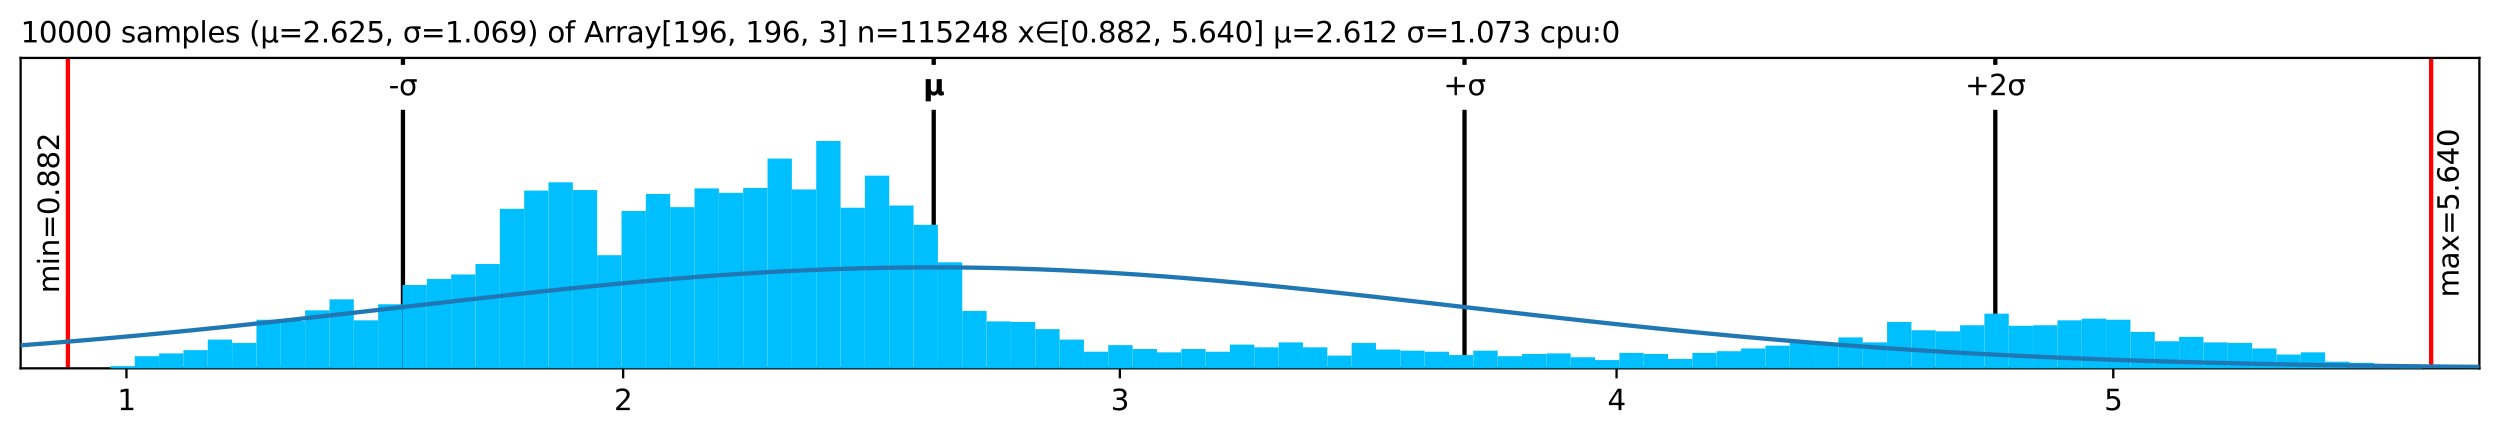 <?xml version="1.0" encoding="utf-8" standalone="no"?>
<!DOCTYPE svg PUBLIC "-//W3C//DTD SVG 1.1//EN"
  "http://www.w3.org/Graphics/SVG/1.1/DTD/svg11.dtd">
<svg xmlns:xlink="http://www.w3.org/1999/xlink" width="872.4pt" height="152.406pt" viewBox="0 0 872.4 152.406" xmlns="http://www.w3.org/2000/svg" version="1.1">
 <defs>
  <style type="text/css">*{stroke-linejoin: round; stroke-linecap: butt}</style>
 </defs>
 <g id="figure_1">
  <g id="patch_1">
   <path d="M 0 152.406 
L 872.4 152.406 
L 872.4 0 
L 0 0 
z
" style="fill: #ffffff"/>
  </g>
  <g id="axes_1">
   <g id="patch_2">
    <path d="M 7.2 128.528 
L 865.2 128.528 
L 865.2 20.214 
L 7.2 20.214 
z
" style="fill: #ffffff"/>
   </g>
   <g id="matplotlib.axis_1">
    <g id="xtick_1">
     <g id="line2d_1">
      <defs>
       <path id="m8f1de1206a" d="M 0 0 
L 0 3.5 
" style="stroke: #000000; stroke-width: 0.8"/>
      </defs>
      <g>
       <use xlink:href="#m8f1de1206a" x="44.13" y="128.528" style="stroke: #000000; stroke-width: 0.8"/>
      </g>
     </g>
     <g id="text_1">
      <!-- 1 -->
      <g transform="translate(40.949 143.127) scale(0.1 -0.1)">
       <defs>
        <path id="DejaVuSans-31" d="M 794 531 
L 1825 531 
L 1825 4091 
L 703 3866 
L 703 4441 
L 1819 4666 
L 2450 4666 
L 2450 531 
L 3481 531 
L 3481 0 
L 794 0 
L 794 531 
z
" transform="scale(0.016)"/>
       </defs>
       <use xlink:href="#DejaVuSans-31"/>
      </g>
     </g>
    </g>
    <g id="xtick_2">
     <g id="line2d_2">
      <g>
       <use xlink:href="#m8f1de1206a" x="217.459" y="128.528" style="stroke: #000000; stroke-width: 0.8"/>
      </g>
     </g>
     <g id="text_2">
      <!-- 2 -->
      <g transform="translate(214.277 143.127) scale(0.1 -0.1)">
       <defs>
        <path id="DejaVuSans-32" d="M 1228 531 
L 3431 531 
L 3431 0 
L 469 0 
L 469 531 
Q 828 903 1448 1529 
Q 2069 2156 2228 2338 
Q 2531 2678 2651 2914 
Q 2772 3150 2772 3378 
Q 2772 3750 2511 3984 
Q 2250 4219 1831 4219 
Q 1534 4219 1204 4116 
Q 875 4013 500 3803 
L 500 4441 
Q 881 4594 1212 4672 
Q 1544 4750 1819 4750 
Q 2544 4750 2975 4387 
Q 3406 4025 3406 3419 
Q 3406 3131 3298 2873 
Q 3191 2616 2906 2266 
Q 2828 2175 2409 1742 
Q 1991 1309 1228 531 
z
" transform="scale(0.016)"/>
       </defs>
       <use xlink:href="#DejaVuSans-32"/>
      </g>
     </g>
    </g>
    <g id="xtick_3">
     <g id="line2d_3">
      <g>
       <use xlink:href="#m8f1de1206a" x="390.788" y="128.528" style="stroke: #000000; stroke-width: 0.8"/>
      </g>
     </g>
     <g id="text_3">
      <!-- 3 -->
      <g transform="translate(387.606 143.127) scale(0.1 -0.1)">
       <defs>
        <path id="DejaVuSans-33" d="M 2597 2516 
Q 3050 2419 3304 2112 
Q 3559 1806 3559 1356 
Q 3559 666 3084 287 
Q 2609 -91 1734 -91 
Q 1441 -91 1130 -33 
Q 819 25 488 141 
L 488 750 
Q 750 597 1062 519 
Q 1375 441 1716 441 
Q 2309 441 2620 675 
Q 2931 909 2931 1356 
Q 2931 1769 2642 2001 
Q 2353 2234 1838 2234 
L 1294 2234 
L 1294 2753 
L 1863 2753 
Q 2328 2753 2575 2939 
Q 2822 3125 2822 3475 
Q 2822 3834 2567 4026 
Q 2313 4219 1838 4219 
Q 1578 4219 1281 4162 
Q 984 4106 628 3988 
L 628 4550 
Q 988 4650 1302 4700 
Q 1616 4750 1894 4750 
Q 2613 4750 3031 4423 
Q 3450 4097 3450 3541 
Q 3450 3153 3228 2886 
Q 3006 2619 2597 2516 
z
" transform="scale(0.016)"/>
       </defs>
       <use xlink:href="#DejaVuSans-33"/>
      </g>
     </g>
    </g>
    <g id="xtick_4">
     <g id="line2d_4">
      <g>
       <use xlink:href="#m8f1de1206a" x="564.117" y="128.528" style="stroke: #000000; stroke-width: 0.8"/>
      </g>
     </g>
     <g id="text_4">
      <!-- 4 -->
      <g transform="translate(560.935 143.127) scale(0.1 -0.1)">
       <defs>
        <path id="DejaVuSans-34" d="M 2419 4116 
L 825 1625 
L 2419 1625 
L 2419 4116 
z
M 2253 4666 
L 3047 4666 
L 3047 1625 
L 3713 1625 
L 3713 1100 
L 3047 1100 
L 3047 0 
L 2419 0 
L 2419 1100 
L 313 1100 
L 313 1709 
L 2253 4666 
z
" transform="scale(0.016)"/>
       </defs>
       <use xlink:href="#DejaVuSans-34"/>
      </g>
     </g>
    </g>
    <g id="xtick_5">
     <g id="line2d_5">
      <g>
       <use xlink:href="#m8f1de1206a" x="737.445" y="128.528" style="stroke: #000000; stroke-width: 0.8"/>
      </g>
     </g>
     <g id="text_5">
      <!-- 5 -->
      <g transform="translate(734.264 143.127) scale(0.1 -0.1)">
       <defs>
        <path id="DejaVuSans-35" d="M 691 4666 
L 3169 4666 
L 3169 4134 
L 1269 4134 
L 1269 2991 
Q 1406 3038 1543 3061 
Q 1681 3084 1819 3084 
Q 2600 3084 3056 2656 
Q 3513 2228 3513 1497 
Q 3513 744 3044 326 
Q 2575 -91 1722 -91 
Q 1428 -91 1123 -41 
Q 819 9 494 109 
L 494 744 
Q 775 591 1075 516 
Q 1375 441 1709 441 
Q 2250 441 2565 725 
Q 2881 1009 2881 1497 
Q 2881 1984 2565 2268 
Q 2250 2553 1709 2553 
Q 1456 2553 1204 2497 
Q 953 2441 691 2322 
L 691 4666 
z
" transform="scale(0.016)"/>
       </defs>
       <use xlink:href="#DejaVuSans-35"/>
      </g>
     </g>
    </g>
   </g>
   <g id="matplotlib.axis_2"/>
   <g id="line2d_6">
    <path d="M 140.611 128.528 
L 140.611 20.214 
" clip-path="url(#p0a76fdce7d)" style="fill: none; stroke: #000000; stroke-width: 1.5; stroke-linecap: square"/>
   </g>
   <g id="line2d_7">
    <path d="M 325.833 128.528 
L 325.833 20.214 
" clip-path="url(#p0a76fdce7d)" style="fill: none; stroke: #000000; stroke-width: 1.5; stroke-linecap: square"/>
   </g>
   <g id="line2d_8">
    <path d="M 511.056 128.528 
L 511.056 20.214 
" clip-path="url(#p0a76fdce7d)" style="fill: none; stroke: #000000; stroke-width: 1.5; stroke-linecap: square"/>
   </g>
   <g id="line2d_9">
    <path d="M 696.278 128.528 
L 696.278 20.214 
" clip-path="url(#p0a76fdce7d)" style="fill: none; stroke: #000000; stroke-width: 1.5; stroke-linecap: square"/>
   </g>
   <g id="line2d_10">
    <path d="M 23.694 128.528 
L 23.694 20.214 
" clip-path="url(#p0a76fdce7d)" style="fill: none; stroke: #ff0000; stroke-width: 1.5; stroke-linecap: square"/>
   </g>
   <g id="line2d_11">
    <path d="M 848.376 128.528 
L 848.376 20.214 
" clip-path="url(#p0a76fdce7d)" style="fill: none; stroke: #ff0000; stroke-width: 1.5; stroke-linecap: square"/>
   </g>
   <g id="patch_3">
    <path d="M 7.2 128.528 
L 7.2 20.214 
" style="fill: none; stroke: #000000; stroke-width: 0.8; stroke-linejoin: miter; stroke-linecap: square"/>
   </g>
   <g id="patch_4">
    <path d="M 865.2 128.528 
L 865.2 20.214 
" style="fill: none; stroke: #000000; stroke-width: 0.8; stroke-linejoin: miter; stroke-linecap: square"/>
   </g>
   <g id="patch_5">
    <path d="M 7.2 128.528 
L 865.2 128.528 
" style="fill: none; stroke: #000000; stroke-width: 0.8; stroke-linejoin: miter; stroke-linecap: square"/>
   </g>
   <g id="patch_6">
    <path d="M 7.2 20.214 
L 865.2 20.214 
" style="fill: none; stroke: #000000; stroke-width: 0.8; stroke-linejoin: miter; stroke-linecap: square"/>
   </g>
   <g id="text_6">
    <g id="patch_7">
     <path d="M 22.694 102.303 
L 22.694 46.439 
Q 22.694 46.439 22.694 46.439 
L 13.016 46.439 
Q 13.016 46.439 13.016 46.439 
L 13.016 102.303 
Q 13.016 102.303 13.016 102.303 
L 22.694 102.303 
Q 22.694 102.303 22.694 102.303 
z
" style="fill: #ffffff"/>
    </g>
    <!-- min=0.882 -->
    <g transform="translate(20.614 102.303) rotate(-90) scale(0.1 -0.1)">
     <defs>
      <path id="DejaVuSans-6d" d="M 3328 2828 
Q 3544 3216 3844 3400 
Q 4144 3584 4550 3584 
Q 5097 3584 5394 3201 
Q 5691 2819 5691 2113 
L 5691 0 
L 5113 0 
L 5113 2094 
Q 5113 2597 4934 2840 
Q 4756 3084 4391 3084 
Q 3944 3084 3684 2787 
Q 3425 2491 3425 1978 
L 3425 0 
L 2847 0 
L 2847 2094 
Q 2847 2600 2669 2842 
Q 2491 3084 2119 3084 
Q 1678 3084 1418 2786 
Q 1159 2488 1159 1978 
L 1159 0 
L 581 0 
L 581 3500 
L 1159 3500 
L 1159 2956 
Q 1356 3278 1631 3431 
Q 1906 3584 2284 3584 
Q 2666 3584 2933 3390 
Q 3200 3197 3328 2828 
z
" transform="scale(0.016)"/>
      <path id="DejaVuSans-69" d="M 603 3500 
L 1178 3500 
L 1178 0 
L 603 0 
L 603 3500 
z
M 603 4863 
L 1178 4863 
L 1178 4134 
L 603 4134 
L 603 4863 
z
" transform="scale(0.016)"/>
      <path id="DejaVuSans-6e" d="M 3513 2113 
L 3513 0 
L 2938 0 
L 2938 2094 
Q 2938 2591 2744 2837 
Q 2550 3084 2163 3084 
Q 1697 3084 1428 2787 
Q 1159 2491 1159 1978 
L 1159 0 
L 581 0 
L 581 3500 
L 1159 3500 
L 1159 2956 
Q 1366 3272 1645 3428 
Q 1925 3584 2291 3584 
Q 2894 3584 3203 3211 
Q 3513 2838 3513 2113 
z
" transform="scale(0.016)"/>
      <path id="DejaVuSans-3d" d="M 678 2906 
L 4684 2906 
L 4684 2381 
L 678 2381 
L 678 2906 
z
M 678 1631 
L 4684 1631 
L 4684 1100 
L 678 1100 
L 678 1631 
z
" transform="scale(0.016)"/>
      <path id="DejaVuSans-30" d="M 2034 4250 
Q 1547 4250 1301 3770 
Q 1056 3291 1056 2328 
Q 1056 1369 1301 889 
Q 1547 409 2034 409 
Q 2525 409 2770 889 
Q 3016 1369 3016 2328 
Q 3016 3291 2770 3770 
Q 2525 4250 2034 4250 
z
M 2034 4750 
Q 2819 4750 3233 4129 
Q 3647 3509 3647 2328 
Q 3647 1150 3233 529 
Q 2819 -91 2034 -91 
Q 1250 -91 836 529 
Q 422 1150 422 2328 
Q 422 3509 836 4129 
Q 1250 4750 2034 4750 
z
" transform="scale(0.016)"/>
      <path id="DejaVuSans-2e" d="M 684 794 
L 1344 794 
L 1344 0 
L 684 0 
L 684 794 
z
" transform="scale(0.016)"/>
      <path id="DejaVuSans-38" d="M 2034 2216 
Q 1584 2216 1326 1975 
Q 1069 1734 1069 1313 
Q 1069 891 1326 650 
Q 1584 409 2034 409 
Q 2484 409 2743 651 
Q 3003 894 3003 1313 
Q 3003 1734 2745 1975 
Q 2488 2216 2034 2216 
z
M 1403 2484 
Q 997 2584 770 2862 
Q 544 3141 544 3541 
Q 544 4100 942 4425 
Q 1341 4750 2034 4750 
Q 2731 4750 3128 4425 
Q 3525 4100 3525 3541 
Q 3525 3141 3298 2862 
Q 3072 2584 2669 2484 
Q 3125 2378 3379 2068 
Q 3634 1759 3634 1313 
Q 3634 634 3220 271 
Q 2806 -91 2034 -91 
Q 1263 -91 848 271 
Q 434 634 434 1313 
Q 434 1759 690 2068 
Q 947 2378 1403 2484 
z
M 1172 3481 
Q 1172 3119 1398 2916 
Q 1625 2713 2034 2713 
Q 2441 2713 2670 2916 
Q 2900 3119 2900 3481 
Q 2900 3844 2670 4047 
Q 2441 4250 2034 4250 
Q 1625 4250 1398 4047 
Q 1172 3844 1172 3481 
z
" transform="scale(0.016)"/>
     </defs>
     <use xlink:href="#DejaVuSans-6d"/>
     <use xlink:href="#DejaVuSans-69" x="97.412"/>
     <use xlink:href="#DejaVuSans-6e" x="125.195"/>
     <use xlink:href="#DejaVuSans-3d" x="188.574"/>
     <use xlink:href="#DejaVuSans-30" x="272.363"/>
     <use xlink:href="#DejaVuSans-2e" x="335.986"/>
     <use xlink:href="#DejaVuSans-38" x="367.773"/>
     <use xlink:href="#DejaVuSans-38" x="431.396"/>
     <use xlink:href="#DejaVuSans-32" x="495.02"/>
    </g>
   </g>
   <g id="text_7">
    <g id="patch_8">
     <path d="M 860.054 103.769 
L 860.054 44.973 
Q 860.054 44.973 860.054 44.973 
L 850.376 44.973 
Q 850.376 44.973 850.376 44.973 
L 850.376 103.769 
Q 850.376 103.769 850.376 103.769 
L 860.054 103.769 
Q 860.054 103.769 860.054 103.769 
z
" style="fill: #ffffff"/>
    </g>
    <!-- max=5.640 -->
    <g transform="translate(857.974 103.769) rotate(-90) scale(0.1 -0.1)">
     <defs>
      <path id="DejaVuSans-61" d="M 2194 1759 
Q 1497 1759 1228 1600 
Q 959 1441 959 1056 
Q 959 750 1161 570 
Q 1363 391 1709 391 
Q 2188 391 2477 730 
Q 2766 1069 2766 1631 
L 2766 1759 
L 2194 1759 
z
M 3341 1997 
L 3341 0 
L 2766 0 
L 2766 531 
Q 2569 213 2275 61 
Q 1981 -91 1556 -91 
Q 1019 -91 701 211 
Q 384 513 384 1019 
Q 384 1609 779 1909 
Q 1175 2209 1959 2209 
L 2766 2209 
L 2766 2266 
Q 2766 2663 2505 2880 
Q 2244 3097 1772 3097 
Q 1472 3097 1187 3025 
Q 903 2953 641 2809 
L 641 3341 
Q 956 3463 1253 3523 
Q 1550 3584 1831 3584 
Q 2591 3584 2966 3190 
Q 3341 2797 3341 1997 
z
" transform="scale(0.016)"/>
      <path id="DejaVuSans-78" d="M 3513 3500 
L 2247 1797 
L 3578 0 
L 2900 0 
L 1881 1375 
L 863 0 
L 184 0 
L 1544 1831 
L 300 3500 
L 978 3500 
L 1906 2253 
L 2834 3500 
L 3513 3500 
z
" transform="scale(0.016)"/>
      <path id="DejaVuSans-36" d="M 2113 2584 
Q 1688 2584 1439 2293 
Q 1191 2003 1191 1497 
Q 1191 994 1439 701 
Q 1688 409 2113 409 
Q 2538 409 2786 701 
Q 3034 994 3034 1497 
Q 3034 2003 2786 2293 
Q 2538 2584 2113 2584 
z
M 3366 4563 
L 3366 3988 
Q 3128 4100 2886 4159 
Q 2644 4219 2406 4219 
Q 1781 4219 1451 3797 
Q 1122 3375 1075 2522 
Q 1259 2794 1537 2939 
Q 1816 3084 2150 3084 
Q 2853 3084 3261 2657 
Q 3669 2231 3669 1497 
Q 3669 778 3244 343 
Q 2819 -91 2113 -91 
Q 1303 -91 875 529 
Q 447 1150 447 2328 
Q 447 3434 972 4092 
Q 1497 4750 2381 4750 
Q 2619 4750 2861 4703 
Q 3103 4656 3366 4563 
z
" transform="scale(0.016)"/>
     </defs>
     <use xlink:href="#DejaVuSans-6d"/>
     <use xlink:href="#DejaVuSans-61" x="97.412"/>
     <use xlink:href="#DejaVuSans-78" x="158.691"/>
     <use xlink:href="#DejaVuSans-3d" x="217.871"/>
     <use xlink:href="#DejaVuSans-35" x="301.66"/>
     <use xlink:href="#DejaVuSans-2e" x="365.283"/>
     <use xlink:href="#DejaVuSans-36" x="397.07"/>
     <use xlink:href="#DejaVuSans-34" x="460.693"/>
     <use xlink:href="#DejaVuSans-30" x="524.316"/>
    </g>
   </g>
   <g id="text_8">
    <!-- 10000 samples (μ=2.625, σ=1.069) of Array[196, 196, 3] n=115248 x∈[0.882, 5.640] μ=2.612 σ=1.073 cpu:0 -->
    <g transform="translate(7.2 14.798) scale(0.1 -0.1)">
     <defs>
      <path id="DejaVuSans-20" transform="scale(0.016)"/>
      <path id="DejaVuSans-73" d="M 2834 3397 
L 2834 2853 
Q 2591 2978 2328 3040 
Q 2066 3103 1784 3103 
Q 1356 3103 1142 2972 
Q 928 2841 928 2578 
Q 928 2378 1081 2264 
Q 1234 2150 1697 2047 
L 1894 2003 
Q 2506 1872 2764 1633 
Q 3022 1394 3022 966 
Q 3022 478 2636 193 
Q 2250 -91 1575 -91 
Q 1294 -91 989 -36 
Q 684 19 347 128 
L 347 722 
Q 666 556 975 473 
Q 1284 391 1588 391 
Q 1994 391 2212 530 
Q 2431 669 2431 922 
Q 2431 1156 2273 1281 
Q 2116 1406 1581 1522 
L 1381 1569 
Q 847 1681 609 1914 
Q 372 2147 372 2553 
Q 372 3047 722 3315 
Q 1072 3584 1716 3584 
Q 2034 3584 2315 3537 
Q 2597 3491 2834 3397 
z
" transform="scale(0.016)"/>
      <path id="DejaVuSans-70" d="M 1159 525 
L 1159 -1331 
L 581 -1331 
L 581 3500 
L 1159 3500 
L 1159 2969 
Q 1341 3281 1617 3432 
Q 1894 3584 2278 3584 
Q 2916 3584 3314 3078 
Q 3713 2572 3713 1747 
Q 3713 922 3314 415 
Q 2916 -91 2278 -91 
Q 1894 -91 1617 61 
Q 1341 213 1159 525 
z
M 3116 1747 
Q 3116 2381 2855 2742 
Q 2594 3103 2138 3103 
Q 1681 3103 1420 2742 
Q 1159 2381 1159 1747 
Q 1159 1113 1420 752 
Q 1681 391 2138 391 
Q 2594 391 2855 752 
Q 3116 1113 3116 1747 
z
" transform="scale(0.016)"/>
      <path id="DejaVuSans-6c" d="M 603 4863 
L 1178 4863 
L 1178 0 
L 603 0 
L 603 4863 
z
" transform="scale(0.016)"/>
      <path id="DejaVuSans-65" d="M 3597 1894 
L 3597 1613 
L 953 1613 
Q 991 1019 1311 708 
Q 1631 397 2203 397 
Q 2534 397 2845 478 
Q 3156 559 3463 722 
L 3463 178 
Q 3153 47 2828 -22 
Q 2503 -91 2169 -91 
Q 1331 -91 842 396 
Q 353 884 353 1716 
Q 353 2575 817 3079 
Q 1281 3584 2069 3584 
Q 2775 3584 3186 3129 
Q 3597 2675 3597 1894 
z
M 3022 2063 
Q 3016 2534 2758 2815 
Q 2500 3097 2075 3097 
Q 1594 3097 1305 2825 
Q 1016 2553 972 2059 
L 3022 2063 
z
" transform="scale(0.016)"/>
      <path id="DejaVuSans-28" d="M 1984 4856 
Q 1566 4138 1362 3434 
Q 1159 2731 1159 2009 
Q 1159 1288 1364 580 
Q 1569 -128 1984 -844 
L 1484 -844 
Q 1016 -109 783 600 
Q 550 1309 550 2009 
Q 550 2706 781 3412 
Q 1013 4119 1484 4856 
L 1984 4856 
z
" transform="scale(0.016)"/>
      <path id="DejaVuSans-3bc" d="M 544 -1331 
L 544 3500 
L 1119 3500 
L 1119 1325 
Q 1119 872 1334 640 
Q 1550 409 1972 409 
Q 2434 409 2667 671 
Q 2900 934 2900 1459 
L 2900 3500 
L 3475 3500 
L 3475 806 
Q 3475 619 3529 530 
Q 3584 441 3700 441 
Q 3728 441 3778 458 
Q 3828 475 3916 513 
L 3916 50 
Q 3788 -22 3673 -56 
Q 3559 -91 3450 -91 
Q 3234 -91 3106 31 
Q 2978 153 2931 403 
Q 2775 156 2548 32 
Q 2322 -91 2016 -91 
Q 1697 -91 1473 31 
Q 1250 153 1119 397 
L 1119 -1331 
L 544 -1331 
z
" transform="scale(0.016)"/>
      <path id="DejaVuSans-2c" d="M 750 794 
L 1409 794 
L 1409 256 
L 897 -744 
L 494 -744 
L 750 256 
L 750 794 
z
" transform="scale(0.016)"/>
      <path id="DejaVuSans-3c3" d="M 1959 3044 
Q 1484 3044 1228 2700 
Q 959 2341 959 1747 
Q 959 1119 1226 758 
Q 1494 397 1959 397 
Q 2419 397 2687 759 
Q 2956 1122 2956 1747 
Q 2956 2319 2688 2700 
Q 2441 3044 1959 3044 
z
M 1959 3500 
L 3869 3500 
L 3869 2925 
L 3225 2925 
Q 3566 2438 3566 1747 
Q 3566 888 3138 400 
Q 2709 -91 1959 -91 
Q 1206 -91 781 400 
Q 353 888 353 1747 
Q 353 2613 781 3097 
Q 1134 3500 1959 3500 
z
" transform="scale(0.016)"/>
      <path id="DejaVuSans-39" d="M 703 97 
L 703 672 
Q 941 559 1184 500 
Q 1428 441 1663 441 
Q 2288 441 2617 861 
Q 2947 1281 2994 2138 
Q 2813 1869 2534 1725 
Q 2256 1581 1919 1581 
Q 1219 1581 811 2004 
Q 403 2428 403 3163 
Q 403 3881 828 4315 
Q 1253 4750 1959 4750 
Q 2769 4750 3195 4129 
Q 3622 3509 3622 2328 
Q 3622 1225 3098 567 
Q 2575 -91 1691 -91 
Q 1453 -91 1209 -44 
Q 966 3 703 97 
z
M 1959 2075 
Q 2384 2075 2632 2365 
Q 2881 2656 2881 3163 
Q 2881 3666 2632 3958 
Q 2384 4250 1959 4250 
Q 1534 4250 1286 3958 
Q 1038 3666 1038 3163 
Q 1038 2656 1286 2365 
Q 1534 2075 1959 2075 
z
" transform="scale(0.016)"/>
      <path id="DejaVuSans-29" d="M 513 4856 
L 1013 4856 
Q 1481 4119 1714 3412 
Q 1947 2706 1947 2009 
Q 1947 1309 1714 600 
Q 1481 -109 1013 -844 
L 513 -844 
Q 928 -128 1133 580 
Q 1338 1288 1338 2009 
Q 1338 2731 1133 3434 
Q 928 4138 513 4856 
z
" transform="scale(0.016)"/>
      <path id="DejaVuSans-6f" d="M 1959 3097 
Q 1497 3097 1228 2736 
Q 959 2375 959 1747 
Q 959 1119 1226 758 
Q 1494 397 1959 397 
Q 2419 397 2687 759 
Q 2956 1122 2956 1747 
Q 2956 2369 2687 2733 
Q 2419 3097 1959 3097 
z
M 1959 3584 
Q 2709 3584 3137 3096 
Q 3566 2609 3566 1747 
Q 3566 888 3137 398 
Q 2709 -91 1959 -91 
Q 1206 -91 779 398 
Q 353 888 353 1747 
Q 353 2609 779 3096 
Q 1206 3584 1959 3584 
z
" transform="scale(0.016)"/>
      <path id="DejaVuSans-66" d="M 2375 4863 
L 2375 4384 
L 1825 4384 
Q 1516 4384 1395 4259 
Q 1275 4134 1275 3809 
L 1275 3500 
L 2222 3500 
L 2222 3053 
L 1275 3053 
L 1275 0 
L 697 0 
L 697 3053 
L 147 3053 
L 147 3500 
L 697 3500 
L 697 3744 
Q 697 4328 969 4595 
Q 1241 4863 1831 4863 
L 2375 4863 
z
" transform="scale(0.016)"/>
      <path id="DejaVuSans-41" d="M 2188 4044 
L 1331 1722 
L 3047 1722 
L 2188 4044 
z
M 1831 4666 
L 2547 4666 
L 4325 0 
L 3669 0 
L 3244 1197 
L 1141 1197 
L 716 0 
L 50 0 
L 1831 4666 
z
" transform="scale(0.016)"/>
      <path id="DejaVuSans-72" d="M 2631 2963 
Q 2534 3019 2420 3045 
Q 2306 3072 2169 3072 
Q 1681 3072 1420 2755 
Q 1159 2438 1159 1844 
L 1159 0 
L 581 0 
L 581 3500 
L 1159 3500 
L 1159 2956 
Q 1341 3275 1631 3429 
Q 1922 3584 2338 3584 
Q 2397 3584 2469 3576 
Q 2541 3569 2628 3553 
L 2631 2963 
z
" transform="scale(0.016)"/>
      <path id="DejaVuSans-79" d="M 2059 -325 
Q 1816 -950 1584 -1140 
Q 1353 -1331 966 -1331 
L 506 -1331 
L 506 -850 
L 844 -850 
Q 1081 -850 1212 -737 
Q 1344 -625 1503 -206 
L 1606 56 
L 191 3500 
L 800 3500 
L 1894 763 
L 2988 3500 
L 3597 3500 
L 2059 -325 
z
" transform="scale(0.016)"/>
      <path id="DejaVuSans-5b" d="M 550 4863 
L 1875 4863 
L 1875 4416 
L 1125 4416 
L 1125 -397 
L 1875 -397 
L 1875 -844 
L 550 -844 
L 550 4863 
z
" transform="scale(0.016)"/>
      <path id="DejaVuSans-5d" d="M 1947 4863 
L 1947 -844 
L 622 -844 
L 622 -397 
L 1369 -397 
L 1369 4416 
L 622 4416 
L 622 4863 
L 1947 4863 
z
" transform="scale(0.016)"/>
      <path id="DejaVuSans-2208" d="M 1072 1959 
Q 1094 1728 1291 1353 
Q 1522 919 1959 675 
Q 2388 438 2850 434 
L 5028 434 
L 5028 -63 
L 2850 -63 
Q 2250 -63 1695 246 
Q 1141 556 844 1106 
Q 547 1656 547 2241 
Q 547 2819 844 3369 
Q 1141 3919 1695 4231 
Q 2250 4544 2850 4544 
L 5028 4544 
L 5028 4047 
L 2850 4047 
Q 2388 4044 1959 3803 
Q 1525 3556 1291 3125 
Q 1091 2750 1063 2459 
L 5028 2459 
L 5028 1959 
L 1072 1959 
z
" transform="scale(0.016)"/>
      <path id="DejaVuSans-37" d="M 525 4666 
L 3525 4666 
L 3525 4397 
L 1831 0 
L 1172 0 
L 2766 4134 
L 525 4134 
L 525 4666 
z
" transform="scale(0.016)"/>
      <path id="DejaVuSans-63" d="M 3122 3366 
L 3122 2828 
Q 2878 2963 2633 3030 
Q 2388 3097 2138 3097 
Q 1578 3097 1268 2742 
Q 959 2388 959 1747 
Q 959 1106 1268 751 
Q 1578 397 2138 397 
Q 2388 397 2633 464 
Q 2878 531 3122 666 
L 3122 134 
Q 2881 22 2623 -34 
Q 2366 -91 2075 -91 
Q 1284 -91 818 406 
Q 353 903 353 1747 
Q 353 2603 823 3093 
Q 1294 3584 2113 3584 
Q 2378 3584 2631 3529 
Q 2884 3475 3122 3366 
z
" transform="scale(0.016)"/>
      <path id="DejaVuSans-75" d="M 544 1381 
L 544 3500 
L 1119 3500 
L 1119 1403 
Q 1119 906 1312 657 
Q 1506 409 1894 409 
Q 2359 409 2629 706 
Q 2900 1003 2900 1516 
L 2900 3500 
L 3475 3500 
L 3475 0 
L 2900 0 
L 2900 538 
Q 2691 219 2414 64 
Q 2138 -91 1772 -91 
Q 1169 -91 856 284 
Q 544 659 544 1381 
z
M 1991 3584 
L 1991 3584 
z
" transform="scale(0.016)"/>
      <path id="DejaVuSans-3a" d="M 750 794 
L 1409 794 
L 1409 0 
L 750 0 
L 750 794 
z
M 750 3309 
L 1409 3309 
L 1409 2516 
L 750 2516 
L 750 3309 
z
" transform="scale(0.016)"/>
     </defs>
     <use xlink:href="#DejaVuSans-31"/>
     <use xlink:href="#DejaVuSans-30" x="63.623"/>
     <use xlink:href="#DejaVuSans-30" x="127.246"/>
     <use xlink:href="#DejaVuSans-30" x="190.869"/>
     <use xlink:href="#DejaVuSans-30" x="254.492"/>
     <use xlink:href="#DejaVuSans-20" x="318.115"/>
     <use xlink:href="#DejaVuSans-73" x="349.902"/>
     <use xlink:href="#DejaVuSans-61" x="402.002"/>
     <use xlink:href="#DejaVuSans-6d" x="463.281"/>
     <use xlink:href="#DejaVuSans-70" x="560.693"/>
     <use xlink:href="#DejaVuSans-6c" x="624.17"/>
     <use xlink:href="#DejaVuSans-65" x="651.953"/>
     <use xlink:href="#DejaVuSans-73" x="713.477"/>
     <use xlink:href="#DejaVuSans-20" x="765.576"/>
     <use xlink:href="#DejaVuSans-28" x="797.363"/>
     <use xlink:href="#DejaVuSans-3bc" x="836.377"/>
     <use xlink:href="#DejaVuSans-3d" x="900"/>
     <use xlink:href="#DejaVuSans-32" x="983.789"/>
     <use xlink:href="#DejaVuSans-2e" x="1047.412"/>
     <use xlink:href="#DejaVuSans-36" x="1079.199"/>
     <use xlink:href="#DejaVuSans-32" x="1142.822"/>
     <use xlink:href="#DejaVuSans-35" x="1206.445"/>
     <use xlink:href="#DejaVuSans-2c" x="1270.068"/>
     <use xlink:href="#DejaVuSans-20" x="1301.855"/>
     <use xlink:href="#DejaVuSans-3c3" x="1333.643"/>
     <use xlink:href="#DejaVuSans-3d" x="1397.021"/>
     <use xlink:href="#DejaVuSans-31" x="1480.811"/>
     <use xlink:href="#DejaVuSans-2e" x="1544.434"/>
     <use xlink:href="#DejaVuSans-30" x="1576.221"/>
     <use xlink:href="#DejaVuSans-36" x="1639.844"/>
     <use xlink:href="#DejaVuSans-39" x="1703.467"/>
     <use xlink:href="#DejaVuSans-29" x="1767.09"/>
     <use xlink:href="#DejaVuSans-20" x="1806.104"/>
     <use xlink:href="#DejaVuSans-6f" x="1837.891"/>
     <use xlink:href="#DejaVuSans-66" x="1899.072"/>
     <use xlink:href="#DejaVuSans-20" x="1934.277"/>
     <use xlink:href="#DejaVuSans-41" x="1966.064"/>
     <use xlink:href="#DejaVuSans-72" x="2034.473"/>
     <use xlink:href="#DejaVuSans-72" x="2073.836"/>
     <use xlink:href="#DejaVuSans-61" x="2114.949"/>
     <use xlink:href="#DejaVuSans-79" x="2176.229"/>
     <use xlink:href="#DejaVuSans-5b" x="2235.408"/>
     <use xlink:href="#DejaVuSans-31" x="2274.422"/>
     <use xlink:href="#DejaVuSans-39" x="2338.045"/>
     <use xlink:href="#DejaVuSans-36" x="2401.668"/>
     <use xlink:href="#DejaVuSans-2c" x="2465.291"/>
     <use xlink:href="#DejaVuSans-20" x="2497.078"/>
     <use xlink:href="#DejaVuSans-31" x="2528.865"/>
     <use xlink:href="#DejaVuSans-39" x="2592.488"/>
     <use xlink:href="#DejaVuSans-36" x="2656.111"/>
     <use xlink:href="#DejaVuSans-2c" x="2719.734"/>
     <use xlink:href="#DejaVuSans-20" x="2751.521"/>
     <use xlink:href="#DejaVuSans-33" x="2783.309"/>
     <use xlink:href="#DejaVuSans-5d" x="2846.932"/>
     <use xlink:href="#DejaVuSans-20" x="2885.945"/>
     <use xlink:href="#DejaVuSans-6e" x="2917.732"/>
     <use xlink:href="#DejaVuSans-3d" x="2981.111"/>
     <use xlink:href="#DejaVuSans-31" x="3064.9"/>
     <use xlink:href="#DejaVuSans-31" x="3128.523"/>
     <use xlink:href="#DejaVuSans-35" x="3192.146"/>
     <use xlink:href="#DejaVuSans-32" x="3255.77"/>
     <use xlink:href="#DejaVuSans-34" x="3319.393"/>
     <use xlink:href="#DejaVuSans-38" x="3383.016"/>
     <use xlink:href="#DejaVuSans-20" x="3446.639"/>
     <use xlink:href="#DejaVuSans-78" x="3478.426"/>
     <use xlink:href="#DejaVuSans-2208" x="3537.605"/>
     <use xlink:href="#DejaVuSans-5b" x="3624.715"/>
     <use xlink:href="#DejaVuSans-30" x="3663.729"/>
     <use xlink:href="#DejaVuSans-2e" x="3727.352"/>
     <use xlink:href="#DejaVuSans-38" x="3759.139"/>
     <use xlink:href="#DejaVuSans-38" x="3822.762"/>
     <use xlink:href="#DejaVuSans-32" x="3886.385"/>
     <use xlink:href="#DejaVuSans-2c" x="3950.008"/>
     <use xlink:href="#DejaVuSans-20" x="3981.795"/>
     <use xlink:href="#DejaVuSans-35" x="4013.582"/>
     <use xlink:href="#DejaVuSans-2e" x="4077.205"/>
     <use xlink:href="#DejaVuSans-36" x="4108.992"/>
     <use xlink:href="#DejaVuSans-34" x="4172.615"/>
     <use xlink:href="#DejaVuSans-30" x="4236.238"/>
     <use xlink:href="#DejaVuSans-5d" x="4299.861"/>
     <use xlink:href="#DejaVuSans-20" x="4338.875"/>
     <use xlink:href="#DejaVuSans-3bc" x="4370.662"/>
     <use xlink:href="#DejaVuSans-3d" x="4434.285"/>
     <use xlink:href="#DejaVuSans-32" x="4518.074"/>
     <use xlink:href="#DejaVuSans-2e" x="4581.697"/>
     <use xlink:href="#DejaVuSans-36" x="4613.484"/>
     <use xlink:href="#DejaVuSans-31" x="4677.107"/>
     <use xlink:href="#DejaVuSans-32" x="4740.73"/>
     <use xlink:href="#DejaVuSans-20" x="4804.354"/>
     <use xlink:href="#DejaVuSans-3c3" x="4836.141"/>
     <use xlink:href="#DejaVuSans-3d" x="4899.52"/>
     <use xlink:href="#DejaVuSans-31" x="4983.309"/>
     <use xlink:href="#DejaVuSans-2e" x="5046.932"/>
     <use xlink:href="#DejaVuSans-30" x="5078.719"/>
     <use xlink:href="#DejaVuSans-37" x="5142.342"/>
     <use xlink:href="#DejaVuSans-33" x="5205.965"/>
     <use xlink:href="#DejaVuSans-20" x="5269.588"/>
     <use xlink:href="#DejaVuSans-63" x="5301.375"/>
     <use xlink:href="#DejaVuSans-70" x="5356.355"/>
     <use xlink:href="#DejaVuSans-75" x="5419.832"/>
     <use xlink:href="#DejaVuSans-3a" x="5483.211"/>
     <use xlink:href="#DejaVuSans-30" x="5516.902"/>
    </g>
   </g>
   <g id="patch_9">
    <path d="M 38.535 128.528 
L 47.028 128.528 
L 47.028 127.758 
L 38.535 127.758 
z
" clip-path="url(#p0a76fdce7d)" style="fill: #00bfff"/>
   </g>
   <g id="patch_10">
    <path d="M 47.028 128.528 
L 55.52 128.528 
L 55.52 124.291 
L 47.028 124.291 
z
" clip-path="url(#p0a76fdce7d)" style="fill: #00bfff"/>
   </g>
   <g id="patch_11">
    <path d="M 55.52 128.528 
L 64.013 128.528 
L 64.013 123.328 
L 55.52 123.328 
z
" clip-path="url(#p0a76fdce7d)" style="fill: #00bfff"/>
   </g>
   <g id="patch_12">
    <path d="M 64.013 128.528 
L 72.506 128.528 
L 72.506 122.172 
L 64.013 122.172 
z
" clip-path="url(#p0a76fdce7d)" style="fill: #00bfff"/>
   </g>
   <g id="patch_13">
    <path d="M 72.506 128.528 
L 80.999 128.528 
L 80.999 118.513 
L 72.506 118.513 
z
" clip-path="url(#p0a76fdce7d)" style="fill: #00bfff"/>
   </g>
   <g id="patch_14">
    <path d="M 80.999 128.528 
L 89.492 128.528 
L 89.492 119.669 
L 80.999 119.669 
z
" clip-path="url(#p0a76fdce7d)" style="fill: #00bfff"/>
   </g>
   <g id="patch_15">
    <path d="M 89.492 128.528 
L 97.985 128.528 
L 97.985 111.579 
L 89.492 111.579 
z
" clip-path="url(#p0a76fdce7d)" style="fill: #00bfff"/>
   </g>
   <g id="patch_16">
    <path d="M 97.985 128.528 
L 106.477 128.528 
L 106.477 111.965 
L 97.985 111.965 
z
" clip-path="url(#p0a76fdce7d)" style="fill: #00bfff"/>
   </g>
   <g id="patch_17">
    <path d="M 106.477 128.528 
L 114.97 128.528 
L 114.97 108.305 
L 106.477 108.305 
z
" clip-path="url(#p0a76fdce7d)" style="fill: #00bfff"/>
   </g>
   <g id="patch_18">
    <path d="M 114.97 128.528 
L 123.463 128.528 
L 123.463 104.453 
L 114.97 104.453 
z
" clip-path="url(#p0a76fdce7d)" style="fill: #00bfff"/>
   </g>
   <g id="patch_19">
    <path d="M 123.463 128.528 
L 131.956 128.528 
L 131.956 111.772 
L 123.463 111.772 
z
" clip-path="url(#p0a76fdce7d)" style="fill: #00bfff"/>
   </g>
   <g id="patch_20">
    <path d="M 131.956 128.528 
L 140.449 128.528 
L 140.449 106.187 
L 131.956 106.187 
z
" clip-path="url(#p0a76fdce7d)" style="fill: #00bfff"/>
   </g>
   <g id="patch_21">
    <path d="M 140.449 128.528 
L 148.942 128.528 
L 148.942 99.446 
L 140.449 99.446 
z
" clip-path="url(#p0a76fdce7d)" style="fill: #00bfff"/>
   </g>
   <g id="patch_22">
    <path d="M 148.942 128.528 
L 157.435 128.528 
L 157.435 97.327 
L 148.942 97.327 
z
" clip-path="url(#p0a76fdce7d)" style="fill: #00bfff"/>
   </g>
   <g id="patch_23">
    <path d="M 157.435 128.528 
L 165.927 128.528 
L 165.927 95.786 
L 157.435 95.786 
z
" clip-path="url(#p0a76fdce7d)" style="fill: #00bfff"/>
   </g>
   <g id="patch_24">
    <path d="M 165.927 128.528 
L 174.42 128.528 
L 174.42 92.127 
L 165.927 92.127 
z
" clip-path="url(#p0a76fdce7d)" style="fill: #00bfff"/>
   </g>
   <g id="patch_25">
    <path d="M 174.42 128.528 
L 182.913 128.528 
L 182.913 72.867 
L 174.42 72.867 
z
" clip-path="url(#p0a76fdce7d)" style="fill: #00bfff"/>
   </g>
   <g id="patch_26">
    <path d="M 182.913 128.528 
L 191.406 128.528 
L 191.406 66.511 
L 182.913 66.511 
z
" clip-path="url(#p0a76fdce7d)" style="fill: #00bfff"/>
   </g>
   <g id="patch_27">
    <path d="M 191.406 128.528 
L 199.899 128.528 
L 199.899 63.622 
L 191.406 63.622 
z
" clip-path="url(#p0a76fdce7d)" style="fill: #00bfff"/>
   </g>
   <g id="patch_28">
    <path d="M 199.899 128.528 
L 208.392 128.528 
L 208.392 66.318 
L 199.899 66.318 
z
" clip-path="url(#p0a76fdce7d)" style="fill: #00bfff"/>
   </g>
   <g id="patch_29">
    <path d="M 208.392 128.528 
L 216.884 128.528 
L 216.884 89.045 
L 208.392 89.045 
z
" clip-path="url(#p0a76fdce7d)" style="fill: #00bfff"/>
   </g>
   <g id="patch_30">
    <path d="M 216.884 128.528 
L 225.377 128.528 
L 225.377 73.637 
L 216.884 73.637 
z
" clip-path="url(#p0a76fdce7d)" style="fill: #00bfff"/>
   </g>
   <g id="patch_31">
    <path d="M 225.377 128.528 
L 233.87 128.528 
L 233.87 67.667 
L 225.377 67.667 
z
" clip-path="url(#p0a76fdce7d)" style="fill: #00bfff"/>
   </g>
   <g id="patch_32">
    <path d="M 233.87 128.528 
L 242.363 128.528 
L 242.363 72.289 
L 233.87 72.289 
z
" clip-path="url(#p0a76fdce7d)" style="fill: #00bfff"/>
   </g>
   <g id="patch_33">
    <path d="M 242.363 128.528 
L 250.856 128.528 
L 250.856 65.74 
L 242.363 65.74 
z
" clip-path="url(#p0a76fdce7d)" style="fill: #00bfff"/>
   </g>
   <g id="patch_34">
    <path d="M 250.856 128.528 
L 259.349 128.528 
L 259.349 67.281 
L 250.856 67.281 
z
" clip-path="url(#p0a76fdce7d)" style="fill: #00bfff"/>
   </g>
   <g id="patch_35">
    <path d="M 259.349 128.528 
L 267.842 128.528 
L 267.842 65.548 
L 259.349 65.548 
z
" clip-path="url(#p0a76fdce7d)" style="fill: #00bfff"/>
   </g>
   <g id="patch_36">
    <path d="M 267.842 128.528 
L 276.334 128.528 
L 276.334 55.34 
L 267.842 55.34 
z
" clip-path="url(#p0a76fdce7d)" style="fill: #00bfff"/>
   </g>
   <g id="patch_37">
    <path d="M 276.334 128.528 
L 284.827 128.528 
L 284.827 66.126 
L 276.334 66.126 
z
" clip-path="url(#p0a76fdce7d)" style="fill: #00bfff"/>
   </g>
   <g id="patch_38">
    <path d="M 284.827 128.528 
L 293.32 128.528 
L 293.32 49.177 
L 284.827 49.177 
z
" clip-path="url(#p0a76fdce7d)" style="fill: #00bfff"/>
   </g>
   <g id="patch_39">
    <path d="M 293.32 128.528 
L 301.813 128.528 
L 301.813 72.481 
L 293.32 72.481 
z
" clip-path="url(#p0a76fdce7d)" style="fill: #00bfff"/>
   </g>
   <g id="patch_40">
    <path d="M 301.813 128.528 
L 310.306 128.528 
L 310.306 61.311 
L 301.813 61.311 
z
" clip-path="url(#p0a76fdce7d)" style="fill: #00bfff"/>
   </g>
   <g id="patch_41">
    <path d="M 310.306 128.528 
L 318.799 128.528 
L 318.799 71.711 
L 310.306 71.711 
z
" clip-path="url(#p0a76fdce7d)" style="fill: #00bfff"/>
   </g>
   <g id="patch_42">
    <path d="M 318.799 128.528 
L 327.291 128.528 
L 327.291 78.452 
L 318.799 78.452 
z
" clip-path="url(#p0a76fdce7d)" style="fill: #00bfff"/>
   </g>
   <g id="patch_43">
    <path d="M 327.291 128.528 
L 335.784 128.528 
L 335.784 91.549 
L 327.291 91.549 
z
" clip-path="url(#p0a76fdce7d)" style="fill: #00bfff"/>
   </g>
   <g id="patch_44">
    <path d="M 335.784 128.528 
L 344.277 128.528 
L 344.277 108.498 
L 335.784 108.498 
z
" clip-path="url(#p0a76fdce7d)" style="fill: #00bfff"/>
   </g>
   <g id="patch_45">
    <path d="M 344.277 128.528 
L 352.77 128.528 
L 352.77 112.157 
L 344.277 112.157 
z
" clip-path="url(#p0a76fdce7d)" style="fill: #00bfff"/>
   </g>
   <g id="patch_46">
    <path d="M 352.77 128.528 
L 361.263 128.528 
L 361.263 112.35 
L 352.77 112.35 
z
" clip-path="url(#p0a76fdce7d)" style="fill: #00bfff"/>
   </g>
   <g id="patch_47">
    <path d="M 361.263 128.528 
L 369.756 128.528 
L 369.756 114.854 
L 361.263 114.854 
z
" clip-path="url(#p0a76fdce7d)" style="fill: #00bfff"/>
   </g>
   <g id="patch_48">
    <path d="M 369.756 128.528 
L 378.249 128.528 
L 378.249 118.513 
L 369.756 118.513 
z
" clip-path="url(#p0a76fdce7d)" style="fill: #00bfff"/>
   </g>
   <g id="patch_49">
    <path d="M 378.249 128.528 
L 386.741 128.528 
L 386.741 122.75 
L 378.249 122.75 
z
" clip-path="url(#p0a76fdce7d)" style="fill: #00bfff"/>
   </g>
   <g id="patch_50">
    <path d="M 386.741 128.528 
L 395.234 128.528 
L 395.234 120.439 
L 386.741 120.439 
z
" clip-path="url(#p0a76fdce7d)" style="fill: #00bfff"/>
   </g>
   <g id="patch_51">
    <path d="M 395.234 128.528 
L 403.727 128.528 
L 403.727 121.787 
L 395.234 121.787 
z
" clip-path="url(#p0a76fdce7d)" style="fill: #00bfff"/>
   </g>
   <g id="patch_52">
    <path d="M 403.727 128.528 
L 412.22 128.528 
L 412.22 122.943 
L 403.727 122.943 
z
" clip-path="url(#p0a76fdce7d)" style="fill: #00bfff"/>
   </g>
   <g id="patch_53">
    <path d="M 412.22 128.528 
L 420.713 128.528 
L 420.713 121.787 
L 412.22 121.787 
z
" clip-path="url(#p0a76fdce7d)" style="fill: #00bfff"/>
   </g>
   <g id="patch_54">
    <path d="M 420.713 128.528 
L 429.206 128.528 
L 429.206 122.75 
L 420.713 122.75 
z
" clip-path="url(#p0a76fdce7d)" style="fill: #00bfff"/>
   </g>
   <g id="patch_55">
    <path d="M 429.206 128.528 
L 437.698 128.528 
L 437.698 120.246 
L 429.206 120.246 
z
" clip-path="url(#p0a76fdce7d)" style="fill: #00bfff"/>
   </g>
   <g id="patch_56">
    <path d="M 437.698 128.528 
L 446.191 128.528 
L 446.191 121.209 
L 437.698 121.209 
z
" clip-path="url(#p0a76fdce7d)" style="fill: #00bfff"/>
   </g>
   <g id="patch_57">
    <path d="M 446.191 128.528 
L 454.684 128.528 
L 454.684 119.476 
L 446.191 119.476 
z
" clip-path="url(#p0a76fdce7d)" style="fill: #00bfff"/>
   </g>
   <g id="patch_58">
    <path d="M 454.684 128.528 
L 463.177 128.528 
L 463.177 121.209 
L 454.684 121.209 
z
" clip-path="url(#p0a76fdce7d)" style="fill: #00bfff"/>
   </g>
   <g id="patch_59">
    <path d="M 463.177 128.528 
L 471.67 128.528 
L 471.67 124.098 
L 463.177 124.098 
z
" clip-path="url(#p0a76fdce7d)" style="fill: #00bfff"/>
   </g>
   <g id="patch_60">
    <path d="M 471.67 128.528 
L 480.163 128.528 
L 480.163 119.669 
L 471.67 119.669 
z
" clip-path="url(#p0a76fdce7d)" style="fill: #00bfff"/>
   </g>
   <g id="patch_61">
    <path d="M 480.163 128.528 
L 488.655 128.528 
L 488.655 121.98 
L 480.163 121.98 
z
" clip-path="url(#p0a76fdce7d)" style="fill: #00bfff"/>
   </g>
   <g id="patch_62">
    <path d="M 488.655 128.528 
L 497.148 128.528 
L 497.148 122.365 
L 488.655 122.365 
z
" clip-path="url(#p0a76fdce7d)" style="fill: #00bfff"/>
   </g>
   <g id="patch_63">
    <path d="M 497.148 128.528 
L 505.641 128.528 
L 505.641 122.75 
L 497.148 122.75 
z
" clip-path="url(#p0a76fdce7d)" style="fill: #00bfff"/>
   </g>
   <g id="patch_64">
    <path d="M 505.641 128.528 
L 514.134 128.528 
L 514.134 123.906 
L 505.641 123.906 
z
" clip-path="url(#p0a76fdce7d)" style="fill: #00bfff"/>
   </g>
   <g id="patch_65">
    <path d="M 514.134 128.528 
L 522.627 128.528 
L 522.627 122.365 
L 514.134 122.365 
z
" clip-path="url(#p0a76fdce7d)" style="fill: #00bfff"/>
   </g>
   <g id="patch_66">
    <path d="M 522.627 128.528 
L 531.12 128.528 
L 531.12 124.291 
L 522.627 124.291 
z
" clip-path="url(#p0a76fdce7d)" style="fill: #00bfff"/>
   </g>
   <g id="patch_67">
    <path d="M 531.12 128.528 
L 539.613 128.528 
L 539.613 123.521 
L 531.12 123.521 
z
" clip-path="url(#p0a76fdce7d)" style="fill: #00bfff"/>
   </g>
   <g id="patch_68">
    <path d="M 539.613 128.528 
L 548.105 128.528 
L 548.105 123.328 
L 539.613 123.328 
z
" clip-path="url(#p0a76fdce7d)" style="fill: #00bfff"/>
   </g>
   <g id="patch_69">
    <path d="M 548.105 128.528 
L 556.598 128.528 
L 556.598 124.676 
L 548.105 124.676 
z
" clip-path="url(#p0a76fdce7d)" style="fill: #00bfff"/>
   </g>
   <g id="patch_70">
    <path d="M 556.598 128.528 
L 565.091 128.528 
L 565.091 125.639 
L 556.598 125.639 
z
" clip-path="url(#p0a76fdce7d)" style="fill: #00bfff"/>
   </g>
   <g id="patch_71">
    <path d="M 565.091 128.528 
L 573.584 128.528 
L 573.584 123.135 
L 565.091 123.135 
z
" clip-path="url(#p0a76fdce7d)" style="fill: #00bfff"/>
   </g>
   <g id="patch_72">
    <path d="M 573.584 128.528 
L 582.077 128.528 
L 582.077 123.521 
L 573.584 123.521 
z
" clip-path="url(#p0a76fdce7d)" style="fill: #00bfff"/>
   </g>
   <g id="patch_73">
    <path d="M 582.077 128.528 
L 590.57 128.528 
L 590.57 125.254 
L 582.077 125.254 
z
" clip-path="url(#p0a76fdce7d)" style="fill: #00bfff"/>
   </g>
   <g id="patch_74">
    <path d="M 590.57 128.528 
L 599.062 128.528 
L 599.062 123.135 
L 590.57 123.135 
z
" clip-path="url(#p0a76fdce7d)" style="fill: #00bfff"/>
   </g>
   <g id="patch_75">
    <path d="M 599.062 128.528 
L 607.555 128.528 
L 607.555 122.558 
L 599.062 122.558 
z
" clip-path="url(#p0a76fdce7d)" style="fill: #00bfff"/>
   </g>
   <g id="patch_76">
    <path d="M 607.555 128.528 
L 616.048 128.528 
L 616.048 121.595 
L 607.555 121.595 
z
" clip-path="url(#p0a76fdce7d)" style="fill: #00bfff"/>
   </g>
   <g id="patch_77">
    <path d="M 616.048 128.528 
L 624.541 128.528 
L 624.541 120.632 
L 616.048 120.632 
z
" clip-path="url(#p0a76fdce7d)" style="fill: #00bfff"/>
   </g>
   <g id="patch_78">
    <path d="M 624.541 128.528 
L 633.034 128.528 
L 633.034 119.669 
L 624.541 119.669 
z
" clip-path="url(#p0a76fdce7d)" style="fill: #00bfff"/>
   </g>
   <g id="patch_79">
    <path d="M 633.034 128.528 
L 641.527 128.528 
L 641.527 119.669 
L 633.034 119.669 
z
" clip-path="url(#p0a76fdce7d)" style="fill: #00bfff"/>
   </g>
   <g id="patch_80">
    <path d="M 641.527 128.528 
L 650.02 128.528 
L 650.02 117.743 
L 641.527 117.743 
z
" clip-path="url(#p0a76fdce7d)" style="fill: #00bfff"/>
   </g>
   <g id="patch_81">
    <path d="M 650.02 128.528 
L 658.512 128.528 
L 658.512 119.476 
L 650.02 119.476 
z
" clip-path="url(#p0a76fdce7d)" style="fill: #00bfff"/>
   </g>
   <g id="patch_82">
    <path d="M 658.512 128.528 
L 667.005 128.528 
L 667.005 112.35 
L 658.512 112.35 
z
" clip-path="url(#p0a76fdce7d)" style="fill: #00bfff"/>
   </g>
   <g id="patch_83">
    <path d="M 667.005 128.528 
L 675.498 128.528 
L 675.498 115.239 
L 667.005 115.239 
z
" clip-path="url(#p0a76fdce7d)" style="fill: #00bfff"/>
   </g>
   <g id="patch_84">
    <path d="M 675.498 128.528 
L 683.991 128.528 
L 683.991 115.624 
L 675.498 115.624 
z
" clip-path="url(#p0a76fdce7d)" style="fill: #00bfff"/>
   </g>
   <g id="patch_85">
    <path d="M 683.991 128.528 
L 692.484 128.528 
L 692.484 113.505 
L 683.991 113.505 
z
" clip-path="url(#p0a76fdce7d)" style="fill: #00bfff"/>
   </g>
   <g id="patch_86">
    <path d="M 692.484 128.528 
L 700.977 128.528 
L 700.977 109.461 
L 692.484 109.461 
z
" clip-path="url(#p0a76fdce7d)" style="fill: #00bfff"/>
   </g>
   <g id="patch_87">
    <path d="M 700.977 128.528 
L 709.469 128.528 
L 709.469 113.698 
L 700.977 113.698 
z
" clip-path="url(#p0a76fdce7d)" style="fill: #00bfff"/>
   </g>
   <g id="patch_88">
    <path d="M 709.469 128.528 
L 717.962 128.528 
L 717.962 113.505 
L 709.469 113.505 
z
" clip-path="url(#p0a76fdce7d)" style="fill: #00bfff"/>
   </g>
   <g id="patch_89">
    <path d="M 717.962 128.528 
L 726.455 128.528 
L 726.455 111.772 
L 717.962 111.772 
z
" clip-path="url(#p0a76fdce7d)" style="fill: #00bfff"/>
   </g>
   <g id="patch_90">
    <path d="M 726.455 128.528 
L 734.948 128.528 
L 734.948 111.194 
L 726.455 111.194 
z
" clip-path="url(#p0a76fdce7d)" style="fill: #00bfff"/>
   </g>
   <g id="patch_91">
    <path d="M 734.948 128.528 
L 743.441 128.528 
L 743.441 111.579 
L 734.948 111.579 
z
" clip-path="url(#p0a76fdce7d)" style="fill: #00bfff"/>
   </g>
   <g id="patch_92">
    <path d="M 743.441 128.528 
L 751.934 128.528 
L 751.934 115.817 
L 743.441 115.817 
z
" clip-path="url(#p0a76fdce7d)" style="fill: #00bfff"/>
   </g>
   <g id="patch_93">
    <path d="M 751.934 128.528 
L 760.427 128.528 
L 760.427 119.091 
L 751.934 119.091 
z
" clip-path="url(#p0a76fdce7d)" style="fill: #00bfff"/>
   </g>
   <g id="patch_94">
    <path d="M 760.427 128.528 
L 768.919 128.528 
L 768.919 117.55 
L 760.427 117.55 
z
" clip-path="url(#p0a76fdce7d)" style="fill: #00bfff"/>
   </g>
   <g id="patch_95">
    <path d="M 768.919 128.528 
L 777.412 128.528 
L 777.412 119.476 
L 768.919 119.476 
z
" clip-path="url(#p0a76fdce7d)" style="fill: #00bfff"/>
   </g>
   <g id="patch_96">
    <path d="M 777.412 128.528 
L 785.905 128.528 
L 785.905 119.669 
L 777.412 119.669 
z
" clip-path="url(#p0a76fdce7d)" style="fill: #00bfff"/>
   </g>
   <g id="patch_97">
    <path d="M 785.905 128.528 
L 794.398 128.528 
L 794.398 121.595 
L 785.905 121.595 
z
" clip-path="url(#p0a76fdce7d)" style="fill: #00bfff"/>
   </g>
   <g id="patch_98">
    <path d="M 794.398 128.528 
L 802.891 128.528 
L 802.891 123.713 
L 794.398 123.713 
z
" clip-path="url(#p0a76fdce7d)" style="fill: #00bfff"/>
   </g>
   <g id="patch_99">
    <path d="M 802.891 128.528 
L 811.384 128.528 
L 811.384 122.943 
L 802.891 122.943 
z
" clip-path="url(#p0a76fdce7d)" style="fill: #00bfff"/>
   </g>
   <g id="patch_100">
    <path d="M 811.384 128.528 
L 819.876 128.528 
L 819.876 126.217 
L 811.384 126.217 
z
" clip-path="url(#p0a76fdce7d)" style="fill: #00bfff"/>
   </g>
   <g id="patch_101">
    <path d="M 819.876 128.528 
L 828.369 128.528 
L 828.369 126.602 
L 819.876 126.602 
z
" clip-path="url(#p0a76fdce7d)" style="fill: #00bfff"/>
   </g>
   <g id="patch_102">
    <path d="M 828.369 128.528 
L 836.862 128.528 
L 836.862 128.143 
L 828.369 128.143 
z
" clip-path="url(#p0a76fdce7d)" style="fill: #00bfff"/>
   </g>
   <g id="patch_103">
    <path d="M 836.862 128.528 
L 845.355 128.528 
L 845.355 128.143 
L 836.862 128.143 
z
" clip-path="url(#p0a76fdce7d)" style="fill: #00bfff"/>
   </g>
   <g id="line2d_12">
    <path d="M 7.2 120.506 
L 15.867 119.843 
L 24.533 119.146 
L 33.2 118.415 
L 41.867 117.651 
L 50.533 116.854 
L 59.2 116.027 
L 67.867 115.171 
L 76.533 114.287 
L 85.2 113.378 
L 93.867 112.446 
L 102.533 111.494 
L 111.2 110.525 
L 119.867 109.543 
L 128.533 108.551 
L 137.2 107.553 
L 145.867 106.553 
L 154.533 105.556 
L 163.2 104.567 
L 171.867 103.589 
L 180.533 102.628 
L 189.2 101.689 
L 197.867 100.777 
L 206.533 99.897 
L 215.2 99.053 
L 223.867 98.251 
L 232.533 97.495 
L 241.2 96.789 
L 249.867 96.139 
L 258.533 95.548 
L 267.2 95.019 
L 275.867 94.556 
L 284.533 94.162 
L 293.2 93.84 
L 301.867 93.591 
L 310.533 93.417 
L 319.2 93.32 
L 327.866 93.299 
L 336.533 93.356 
L 345.2 93.489 
L 353.866 93.698 
L 362.533 93.982 
L 371.2 94.338 
L 379.866 94.765 
L 388.533 95.259 
L 397.2 95.817 
L 405.866 96.437 
L 414.533 97.114 
L 423.2 97.843 
L 431.866 98.622 
L 440.533 99.444 
L 449.2 100.306 
L 457.866 101.201 
L 466.533 102.127 
L 475.2 103.077 
L 483.866 104.046 
L 492.533 105.03 
L 501.2 106.023 
L 509.866 107.022 
L 518.533 108.022 
L 527.2 109.017 
L 535.866 110.005 
L 544.533 110.982 
L 553.2 111.943 
L 561.866 112.886 
L 570.533 113.807 
L 579.2 114.705 
L 587.866 115.576 
L 596.533 116.419 
L 605.2 117.232 
L 613.866 118.013 
L 622.533 118.762 
L 631.2 119.477 
L 639.866 120.158 
L 648.533 120.805 
L 657.2 121.417 
L 665.866 121.995 
L 674.533 122.54 
L 683.2 123.051 
L 691.866 123.529 
L 700.533 123.975 
L 709.2 124.391 
L 717.866 124.777 
L 726.533 125.135 
L 735.2 125.465 
L 743.866 125.769 
L 752.533 126.048 
L 761.2 126.304 
L 769.866 126.538 
L 778.533 126.751 
L 787.2 126.945 
L 795.866 127.12 
L 804.533 127.279 
L 813.2 127.423 
L 821.866 127.552 
L 830.533 127.668 
L 839.2 127.772 
L 847.866 127.864 
L 856.533 127.947 
L 865.2 128.02 
" clip-path="url(#p0a76fdce7d)" style="fill: none; stroke: #1f77b4; stroke-width: 1.5; stroke-linecap: square"/>
   </g>
   <g id="text_9">
    <g id="patch_104">
     <path d="M 135.639 38.308 
L 145.584 38.308 
Q 148.584 38.308 148.584 35.308 
L 148.584 25.63 
Q 148.584 22.63 145.584 22.63 
L 135.639 22.63 
Q 132.639 22.63 132.639 25.63 
L 132.639 35.308 
Q 132.639 38.308 135.639 38.308 
z
" style="fill: #ffffff"/>
    </g>
    <!-- -σ -->
    <g transform="translate(135.639 33.228) scale(0.1 -0.1)">
     <defs>
      <path id="DejaVuSans-2d" d="M 313 2009 
L 1997 2009 
L 1997 1497 
L 313 1497 
L 313 2009 
z
" transform="scale(0.016)"/>
     </defs>
     <use xlink:href="#DejaVuSans-2d"/>
     <use xlink:href="#DejaVuSans-3c3" x="36.084"/>
    </g>
   </g>
   <g id="text_10">
    <g id="patch_105">
     <path d="M 322.155 38.308 
L 329.512 38.308 
Q 332.512 38.308 332.512 35.308 
L 332.512 25.63 
Q 332.512 22.63 329.512 22.63 
L 322.155 22.63 
Q 319.155 22.63 319.155 25.63 
L 319.155 35.308 
Q 319.155 38.308 322.155 38.308 
z
" style="fill: #ffffff"/>
    </g>
    <!-- μ -->
    <g transform="translate(322.155 33.217) scale(0.1 -0.1)">
     <defs>
      <path id="DejaVuSans-Bold-3bc" d="M 544 -1338 
L 544 3500 
L 1672 3500 
L 1672 1466 
Q 1672 1103 1828 926 
Q 1984 750 2303 750 
Q 2625 750 2781 926 
Q 2938 1103 2938 1466 
L 2938 3500 
L 4063 3500 
L 4063 1159 
Q 4063 938 4114 850 
Q 4166 763 4288 763 
Q 4344 763 4395 778 
Q 4447 794 4506 831 
L 4506 50 
Q 4341 -22 4195 -56 
Q 4050 -91 3909 -91 
Q 3631 -91 3454 26 
Q 3278 144 3169 403 
Q 3022 156 2811 32 
Q 2600 -91 2322 -91 
Q 2091 -91 1928 -17 
Q 1766 56 1672 206 
L 1672 -1338 
L 544 -1338 
z
" transform="scale(0.016)"/>
     </defs>
     <use xlink:href="#DejaVuSans-Bold-3bc"/>
    </g>
   </g>
   <g id="text_11">
    <g id="patch_106">
     <path d="M 503.697 38.308 
L 518.414 38.308 
Q 521.414 38.308 521.414 35.308 
L 521.414 25.63 
Q 521.414 22.63 518.414 22.63 
L 503.697 22.63 
Q 500.697 22.63 500.697 25.63 
L 500.697 35.308 
Q 500.697 38.308 503.697 38.308 
z
" style="fill: #ffffff"/>
    </g>
    <!-- +σ -->
    <g transform="translate(503.697 33.228) scale(0.1 -0.1)">
     <defs>
      <path id="DejaVuSans-2b" d="M 2944 4013 
L 2944 2272 
L 4684 2272 
L 4684 1741 
L 2944 1741 
L 2944 0 
L 2419 0 
L 2419 1741 
L 678 1741 
L 678 2272 
L 2419 2272 
L 2419 4013 
L 2944 4013 
z
" transform="scale(0.016)"/>
     </defs>
     <use xlink:href="#DejaVuSans-2b"/>
     <use xlink:href="#DejaVuSans-3c3" x="83.789"/>
    </g>
   </g>
   <g id="text_12">
    <g id="patch_107">
     <path d="M 685.738 38.308 
L 706.818 38.308 
Q 709.818 38.308 709.818 35.308 
L 709.818 25.63 
Q 709.818 22.63 706.818 22.63 
L 685.738 22.63 
Q 682.738 22.63 682.738 25.63 
L 682.738 35.308 
Q 682.738 38.308 685.738 38.308 
z
" style="fill: #ffffff"/>
    </g>
    <!-- +2σ -->
    <g transform="translate(685.738 33.228) scale(0.1 -0.1)">
     <use xlink:href="#DejaVuSans-2b"/>
     <use xlink:href="#DejaVuSans-32" x="83.789"/>
     <use xlink:href="#DejaVuSans-3c3" x="147.412"/>
    </g>
   </g>
  </g>
 </g>
 <defs>
  <clipPath id="p0a76fdce7d">
   <rect x="7.2" y="20.214" width="858" height="108.314"/>
  </clipPath>
 </defs>
</svg>
